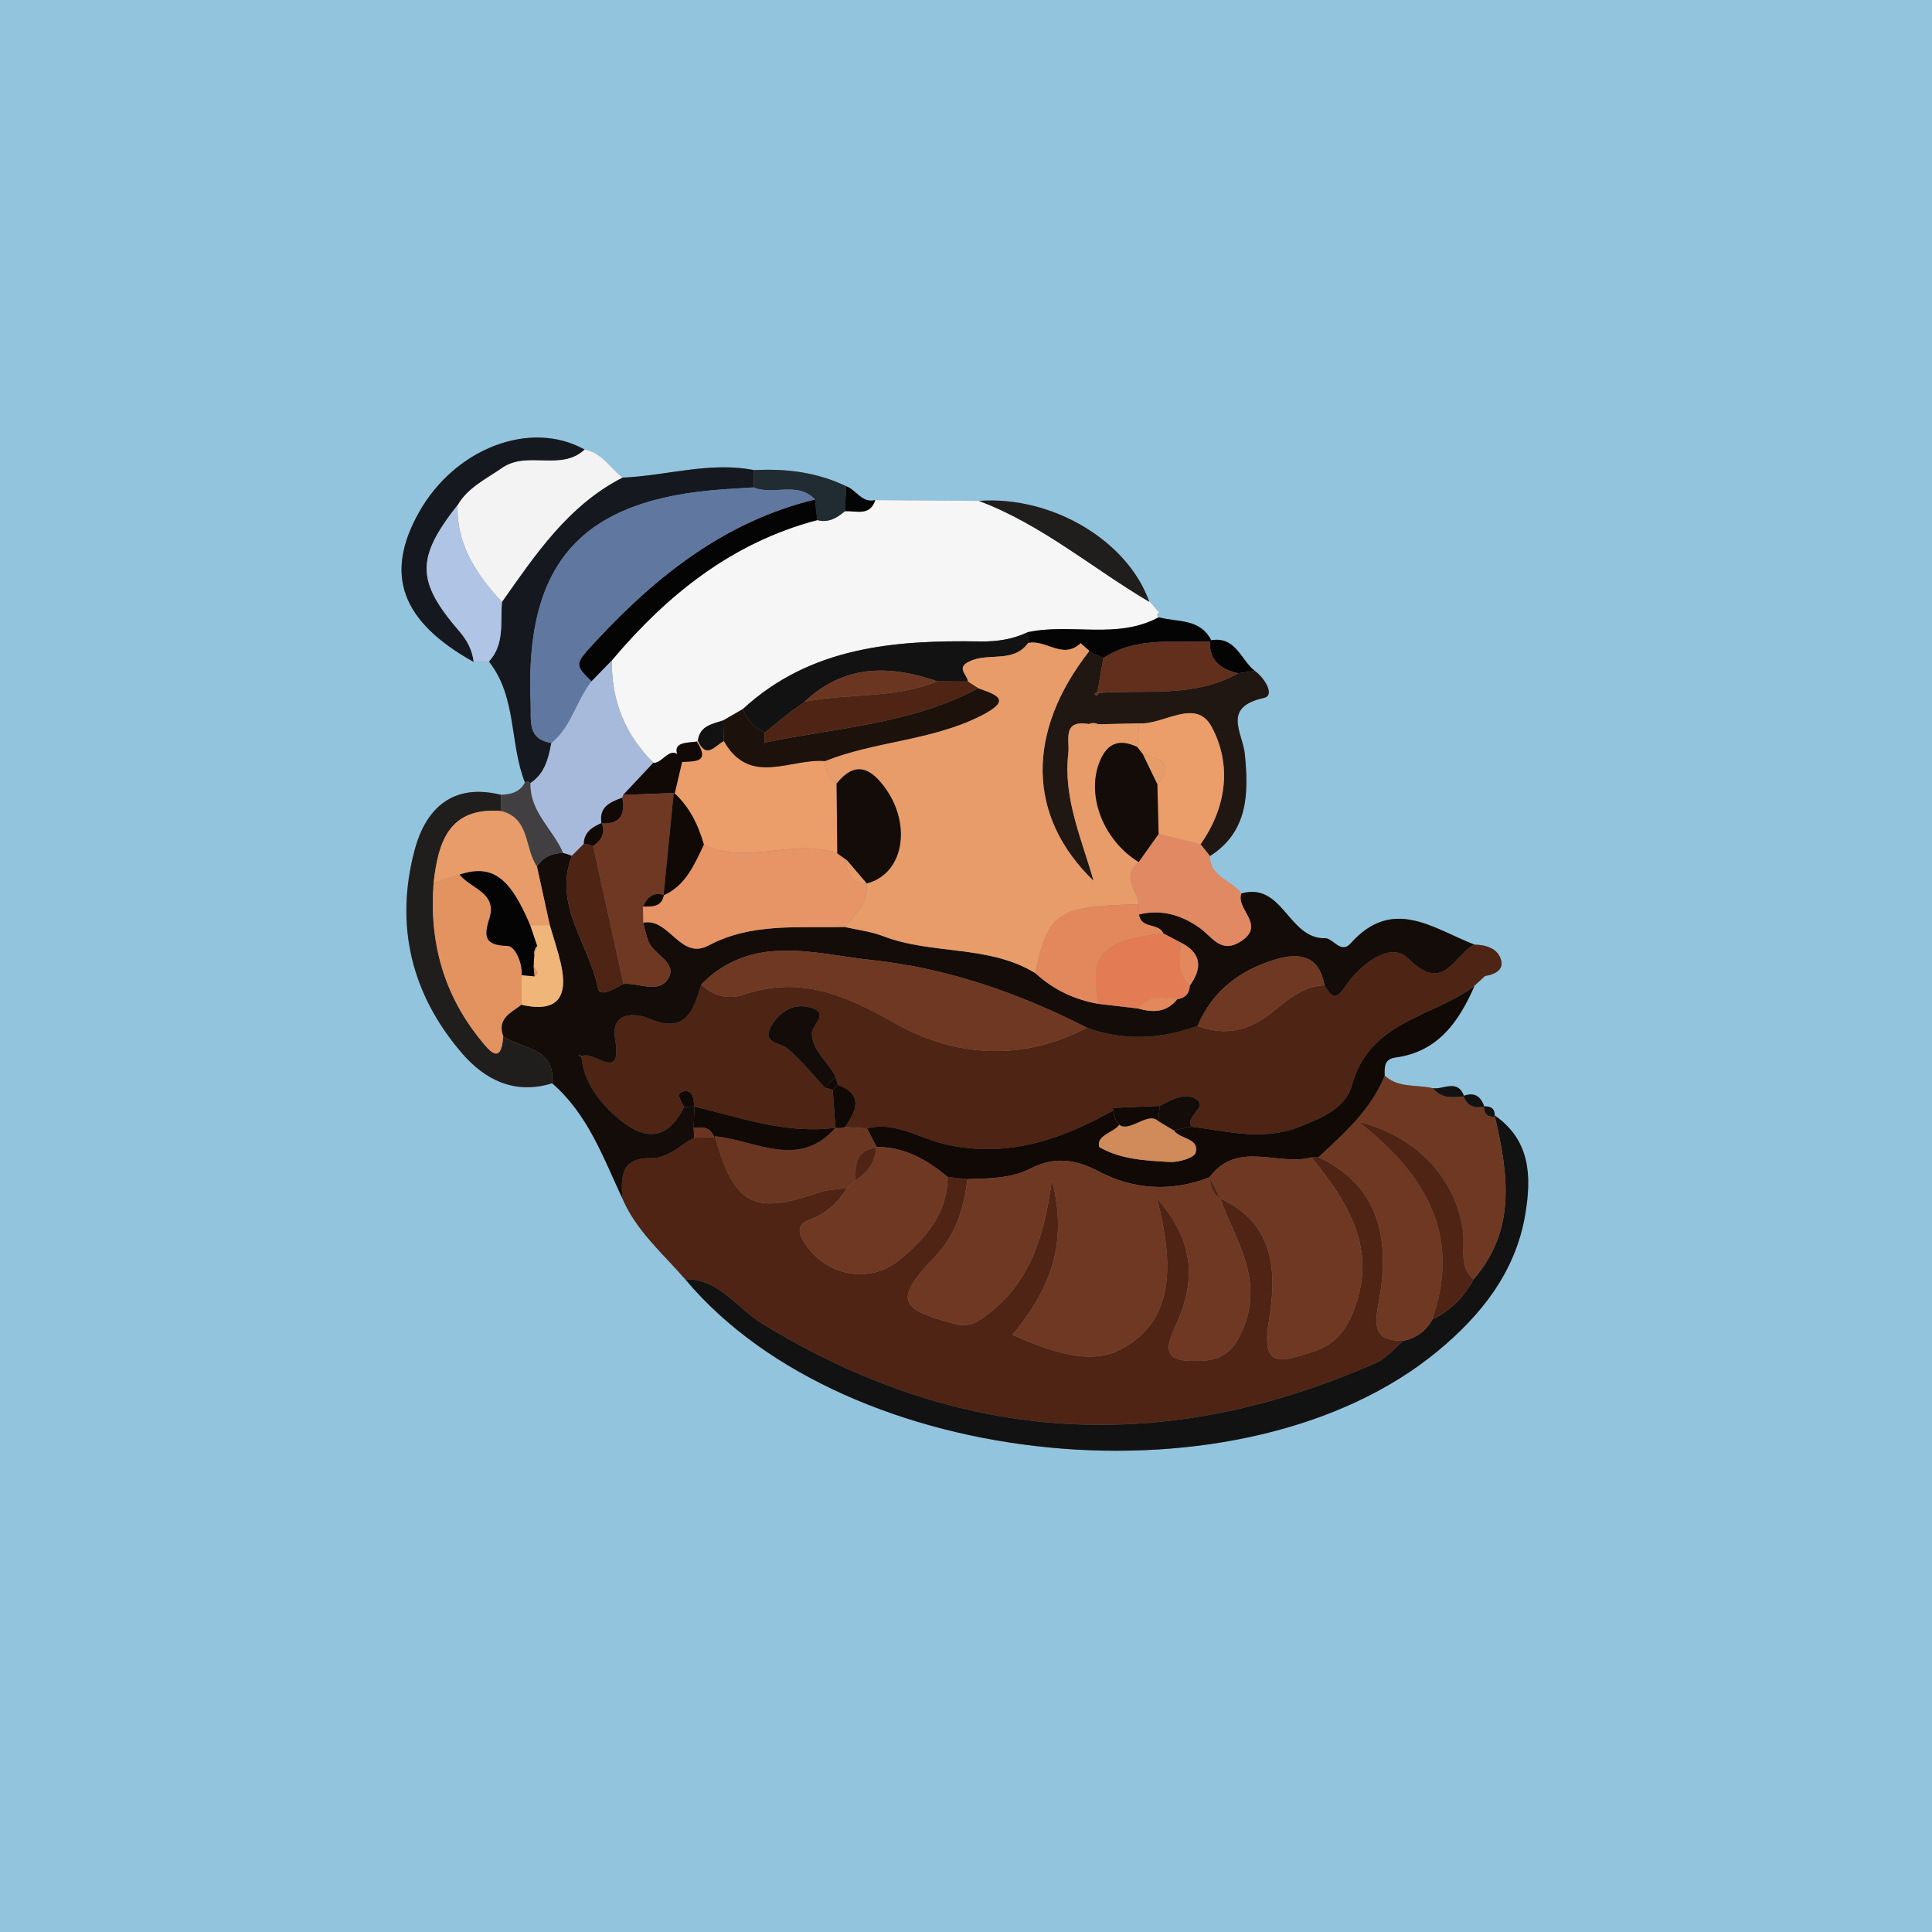 <?xml version="1.0" encoding="utf-8"?>
<!-- Generator: Adobe Illustrator 16.0.0, SVG Export Plug-In . SVG Version: 6.00 Build 0)  -->
<!DOCTYPE svg PUBLIC "-//W3C//DTD SVG 1.1 Tiny//EN" "http://www.w3.org/Graphics/SVG/1.1/DTD/svg11-tiny.dtd">
<svg version="1.1" baseProfile="tiny" id="Layer_1" xmlns="http://www.w3.org/2000/svg" xmlns:xlink="http://www.w3.org/1999/xlink"
	 x="0px" y="0px" width="600px" height="600px" viewBox="-2.864 248.378 600 600" overflow="scroll" xml:space="preserve">
<rect x="-2.864" y="248.378" width="600" height="600" fill="#808080" stroke="none"/>
<g>
	<path fill-rule="evenodd" fill="#92C4DE" d="M611.979,538.756c0,101.112-0.119,202.226,0.209,303.34
		c0.027,8.729-0.949,11.562-10.982,11.543c-202.746-0.418-405.497-0.394-608.247-0.049c-9.063,0.019-10.285-2.268-10.273-10.641
		c0.28-202.749,0.276-405.499,0.009-608.25c-0.011-8.235,0.986-10.736,10.195-10.717c203.273,0.353,406.548,0.335,609.821,0.043
		c8.26-0.012,9.457,2.356,9.439,9.82C611.895,335.483,611.979,437.118,611.979,538.756z M457.981,591.981l0.113,0.096
		c-1.047-3.234-3.059-4.62-6.447-3.363l0.199,0.135c-2.033-5.563-6.426-2.003-9.762-2.525c-5-1.197-10.648,0.068-14.924-3.91
		c-0.043-2.568-0.264-5.136,3.365-5.624c13.191-1.775,19.629-11.085,24.484-22.122l-0.27,0.113c1.201-1.105,2.404-2.211,3.605-3.316
		c2.795-0.357,5.662-1.785,5.047-4.577c-0.848-3.874-4.539-5.065-8.361-5.154c-12.762-4.933-25.381-15.085-38.469-0.338
		c-2.986,3.363-5.531-1.705-7.881-1.646c-11.52,0.286-13.074-17.53-26.039-13.896c-2.971-4.106-9.723-5.034-9.746-11.61
		c11.955-7.637,12.006-19.542,10.846-31.549c-0.666-6.899-7.277-14.646,5.959-17.589c3.438-0.762,0.236-6.152-2.912-8.403
		c-4.334-3.404-5.879-10.779-13.512-9.488c-3.463-6.869-10.515-5.542-16.287-7.13l-0.59-0.79l0.707-0.685
		c-1.1-1.29-2.199-2.577-3.299-3.867l0.252,0.547c-6.742-19.069-30.253-32.996-52.919-31.349
		c-10.726-0.086-21.455-0.172-32.182-0.261c-4.196,1.06-5.873-3.188-9.043-4.288c-9.052-4.371-18.666-5.529-28.575-5.007
		c-13.823-2.74-27.233,1.76-40.872,2.329c-3.858-3.004-6.432-7.75-11.795-8.721c-16.716-9.353-40.192-0.467-51.398,19.45
		c-10.889,19.357-5.564,33.948,16.98,46.523c1.573-0.05,3.145-0.095,4.718-0.145c8.727,11.042,6.368,25.384,11.196,37.588
		c-1.585,3.054-4.405,3.683-7.482,3.812c-14.996-3.723-23.357,4.264-26.797,17.205c-6.195,23.289-1.04,44.727,14.698,63.018
		c7.166,8.327,16.442,12.966,28.022,9.354c11.116,9.62,15.883,23.107,21.846,35.867c4.325,10.014,12.542,16.993,19.465,24.982
		c50.222,60.041,173.67,71.919,233.649,22.37c13.594-11.232,24.287-24.646,27.266-42.619c1.92-11.577,1.645-22.908-9.531-30.614
		l0.014,0.441C461.516,592.789,460.281,591.837,457.981,591.981z"/>
	<path fill-rule="evenodd" fill="#4E2414" d="M455.035,541.738c3.818,0.083,7.51,1.274,8.357,5.148
		c0.615,2.792-2.252,4.22-5.047,4.577c-1.201,1.105-2.404,2.211-3.605,3.316l0.27-0.113c-13.055,9.627-32.563,10.852-37.961,30.594
		c-2.004,7.326-9.402,10.299-16.396,13.07c-11.326,4.48-22.354,1.342-33.512-0.047c-2.028-3.406,5.424-6.066,1.395-8.619
		c-3.352-2.122-7.643,0.308-11.215,2.154c-4.872,0.215-9.74,0.43-14.612,0.645l0.814,0.396
		c-16.556,9.426-33.81,15.416-53.213,10.784c-7.916-1.89-15.174-7.04-23.919-4.838c-2.279-0.132-4.555-0.265-6.834-0.394
		c3.529-5.102,5.87-10.004-2.227-13.143c-0.243-0.82-0.479-1.65-0.719-2.477c-2.175-4.619-7.104-7.766-7.329-13.401
		c-0.111-2.808,6.079-6.549-0.949-8.229c-5.188-1.24-9.249,1.689-11.666,5.889c-3.1,5.391,2.611,4.915,5.043,6.97
		c4.251,3.594,7.777,8.048,11.608,12.14c0.811,0.245,1.625,0.491,2.436,0.736c0.289,3.917,0.574,7.836,0.863,11.756l0.015-0.037
		c-15.245,2.059-29.405-3.108-43.82-6.573l-0.102-0.08c-0.129-2.444-0.473-5.578-3.628-4.543c-2.328,0.765-0.027,3.173,0.464,4.823
		c-5.651,11.334-13.168,9.875-21.139,2.822c-5.526-4.884-9.845-10.665-10.689-18.369l0.332-0.328
		c3.186-2.002,12.486,8.536,10.118-5.225c-1.505-8.758,6.352-8.207,10.29-6.506c11.691,5.05,14.019-2.381,16.482-10.558
		c3.674,3.861,8.717,4.716,13.076,3.22c17.597-6.045,31.706,0.141,47.094,8.846c18.636,10.542,39.48,11.945,59.609,1.41
		c11.516,4.178,22.954,3.557,34.334-0.565c8.533,3.2,15.863,1.595,23.088-4.175c4.717-3.768,9.568-8.231,16.338-8.434
		c2.291,3.609,3.199,5.185,6.727-0.053c4.217-6.257,13.797-13.813,19.166-8.379C445.655,557.37,448.674,544.766,455.035,541.738z"/>
	<path fill-rule="evenodd" fill="#4F2414" d="M209.924,645.643c-6.923-7.989-15.14-14.969-19.465-24.982
		c-0.547-6.545-0.556-12.781,8.625-12.597c5.637,0.11,9.19-4.054,13.647-6.358c2.061-0.055,4.122-0.107,6.183-0.16l0.28-0.295
		c5.947,21.281,11.921,24.513,31.884,17.567c2.896-1.007,6.128-1.06,9.203-1.554c-2.832,4.496-6.454,7.974-11.599,9.838
		c-3.901,1.413-3.864,3.889-1.742,7.216c6.515,10.216,20.021,13.029,29.368,5.482c8.22-6.641,14.993-14.402,15.149-25.891
		c2.045,0.218,4.091,0.438,6.137,0.66c-1.14,8.954-3.505,17.177-10.1,24.079c-12.634,13.223-11.448,16.233,5.919,20.828
		c5.038,1.33,7.744-0.73,11.123-3.409c12.216-9.682,16.928-23.194,19.262-41.286c5.388,20.636-1.219,34.734-12.247,48.157
		c11.645,5.09,23.974,9.648,33.69,4.491c16.851-8.954,16.381-26.441,11.233-46.864c13.107,15.097,11.236,27.768,5.477,40.094
		c-4.423,9.471-0.457,10.509,7.646,10.37c7.43-0.126,10.877-3.431,13.68-10.226c6.322-15.306-2.463-27.285-7.217-40.251
		c17.26,7.806,17.582,23.372,15.139,38.104c-2.564,15.462,4.406,12.375,13.424,9.614c6.576-2.013,10.174-6.098,12.713-12.37
		c7.883-19.456-1.51-33.969-12.885-48.09l1.053-0.163l1.064,0.114c16.531,7.673,23.092,22.174,18.721,45.052
		c-1.498,7.83-1.232,11.992,7.666,11.971c-2.752,2.297-5.16,5.378-8.311,6.772c-65.724,29.089-129.391,25.554-190.934-12.191
		C225.921,654.588,220.524,645.553,209.924,645.643z"/>
	<path fill-rule="evenodd" fill="#F6F6F6" d="M268.961,403.679c10.727,0.086,21.456,0.172,32.173,0.255
		c19.496,7.308,35.266,20.927,52.928,31.353l-0.252-0.547c1.097,1.29,2.199,2.581,3.299,3.867l-0.707,0.685l0.59,0.79
		c-12.935,6.981-27.251,1.761-40.653,4.62c-4.672,2.211-9.522,2.964-14.744,2.878c-26.689-0.437-52.74,1.634-73.802,21.038
		c-2.019,1.16-4.036,2.324-6.058,3.488c-3.373,1.125-7.237,1.629-7.854,6.23l-0.363,0.35c-3.732,0.498-8.705,0.033-4.908,6.352
		c0,0,0.498-0.576,0.495-0.574c-3.551-5.771-5.978,1.177-9.049,0.799c-8.858-8.766-13.125-19.389-12.882-31.838
		c17.216-20.426,37.36-36.574,63.776-43.528c3.462,0.94,6.101-0.685,8.592-2.761C263.032,406.939,267.281,408.809,268.961,403.679z"
		/>
	<path fill-rule="evenodd" fill="#130C09" d="M212.734,601.706c-4.46,2.305-8.014,6.469-13.65,6.358
		c-9.181-0.185-9.172,6.052-8.625,12.597c-5.962-12.76-10.729-26.247-21.846-35.867c1.069-11.252-9.369-10.506-15.189-14.572
		c-2.042-5.522,2.396-7.326,5.634-9.82c11.549,2.676,14.618-2.682,12.188-13.012c-0.931-3.953-2.236-7.816-3.373-11.721
		c-1.33-6.07-2.66-12.143-3.987-18.212c1.938-2.909,4.752-4.122,8.149-4.199c0.931,0.225,1.834,0.52,2.715,0.885
		c-5.95,15.325,5.341,27.437,8.087,41.126c0.615,3.061,5.296-0.009,7.925-1.326c4.835-0.412,11.292,3.277,14.081-1.976
		c2.503-4.721-4.693-7.114-6.336-11.255c-0.74-1.857-1.094-3.863-1.622-5.805c8.183-1.57,11.463,11.785,20.294,7.092
		c13.479-7.16,27.952-5.338,42.223-5.753c3.993,0.922,8.164,1.382,11.949,2.841c15.296,5.895,32.802,2.608,47.331,11.516
		c5.584,5.133,12.148,8.245,19.6,9.529c4.107,0.482,8.213,0.961,12.317,1.443c4.599,1.33,8.864,1.281,12.151-2.894
		c2.454-0.329,3.763-1.714,3.878-4.198c3.941-5.486,3.711-10.098-2.812-13.387c-1.797-0.943-3.594-1.887-5.391-2.829
		c-1.42-3.376-7.065-1.339-7.557-5.903c6.96-1.689,13.217,0.188,18.832,4.177c3.938,2.796,6.639,8.272,12.93,4.098
		c7.678-5.093-1.811-9.882,0.014-14.79c12.963-3.631,14.518,14.186,26.037,13.899c2.35-0.059,4.895,5.01,7.881,1.646
		c13.088-14.747,25.707-4.595,38.469,0.341c-6.357,3.031-9.377,15.635-20.66,4.215c-5.369-5.435-14.949,2.122-19.166,8.379
		c-3.527,5.237-4.436,3.662-6.732,0.053c-1.662-9.15-7.523-10.334-15.225-8.033c-11.105,3.314-19.568,9.729-24.195,20.642
		c-11.38,4.122-22.818,4.743-34.331,0.563c-21.059-10.724-43.298-18.504-66.686-21.004c-17.936-1.917-37.364-8.429-53.097,7.531
		c-2.463,8.177-4.792,15.607-16.482,10.558c-3.938-1.701-11.795-2.252-10.29,6.506c2.368,13.761-6.933,3.223-10.121,5.228
		c-0.452-0.147-0.906-0.295-1.358-0.445c0.344,0.259,0.685,0.513,1.029,0.771c0.845,7.704,5.163,13.485,10.689,18.369
		c7.971,7.053,15.487,8.512,21.139-2.822c1.054-0.093,2.11-0.188,3.164-0.28c0,0,0.102,0.08,0.098,0.08
		c-0.083,2.214-0.166,4.427-0.249,6.638C212.639,599.688,212.698,600.696,212.734,601.706z"/>
	<path fill-rule="evenodd" fill="#121212" d="M209.924,645.643c10.601-0.09,15.997,8.944,23.787,13.724
		c61.543,37.745,125.21,41.28,190.934,12.191c3.15-1.395,5.559-4.476,8.309-6.772c4.014-0.849,7.037-3.032,8.996-6.653
		c5.643-2.709,9.814-6.93,12.773-12.4c13.541-15.519,10.725-33.146,6.584-50.95c11.176,7.704,11.451,19.035,9.531,30.612
		c-2.979,17.973-13.672,31.387-27.266,42.619C383.594,717.562,260.145,705.684,209.924,645.643z"/>
	<path fill-rule="evenodd" fill="#6F3822" d="M441.949,658.133c-1.959,3.621-4.982,5.805-8.996,6.653
		c-8.896,0.021-9.162-4.141-7.664-11.971c4.371-22.878-2.189-37.379-18.713-45.049c8.051-7.488,16.352-14.769,20.584-25.354
		c4.275,3.979,9.924,2.713,14.928,3.91c2.623,3.277,6.18,2.934,9.758,2.525l-0.199-0.135c1.039,3.249,3.447,3.876,6.447,3.363
		l-0.113-0.096c-0.002,2.23,1.104,3.317,3.34,3.24c0,0-0.014-0.441-0.014-0.439c4.141,17.804,6.957,35.432-6.584,50.95
		c-4.605-4.107-2.609-9.663-3.215-14.646c-1.885-15.516-13.281-29.52-32.447-34.301
		C442.287,614.776,450.295,634.103,441.949,658.133z"/>
	<path fill-rule="evenodd" fill="#100906" d="M427.16,582.413c-4.232,10.585-12.533,17.865-20.584,25.354
		c-0.008-0.003-1.072-0.117-1.072-0.117s-1.053,0.163-1.053,0.166c-10.428,2.83-23.037-5.51-31.727,6.205
		c-11.851,4.576-23.584,3.883-34.649-1.99c-7.055-3.748-13.782-4.408-20.743-0.832c-6.294,3.234-13.011,3.129-19.738,3.372
		c-2.046-0.222-4.092-0.442-6.137-0.66c-6.414-5.363-13.405-9.354-22.091-9.345c-0.992-1.92-1.984-3.839-2.977-5.759
		c8.745-2.202,16.003,2.948,23.919,4.838c19.404,4.632,36.657-1.358,53.201-10.775c5.959,7.252-6.257,6.22-5.032,11.7
		c6.595,3.897,14.323,4.217,21.858,4.675c2.764,0.166,7.675-1.257,8.105-2.884c1.229-4.633-4.896-4.096-6.791-6.951
		c1.83-0.375,3.661-0.753,5.492-1.128c11.156,1.392,22.184,4.53,33.51,0.05c6.994-2.771,14.393-5.744,16.396-13.07
		c5.398-19.742,24.906-20.967,37.961-30.594c-4.855,11.037-11.293,20.347-24.484,22.122
		C426.897,577.277,427.117,579.844,427.16,582.413z"/>
	<path fill-rule="evenodd" fill="#211712" d="M386.789,456.7c3.148,2.251,6.35,7.642,2.912,8.403
		c-13.236,2.942-6.625,10.689-5.959,17.589c1.16,12.007,1.109,23.912-10.846,31.549c-0.971-1.227-1.941-2.451-2.912-3.678
		c8.096-11.518,9.746-24.72,3.434-36.46c-4.918-9.147-14.845-0.568-22.502-1.075c-4.221,0.096-8.441,0.191-12.665,0.286
		c-0.983-0.461-1.978-0.485-2.982-0.071c-8.389-1.406-5.882,5.025-6.358,9.056c-1.64,13.881,4.137,26.601,7.857,39.637
		c-20.875-20.085-20.887-46.379-1.413-71.266c1.483,0.685,2.967,1.373,4.436,2.034c-0.596,3.43-1.18,6.886-1.76,10.348
		c-0.332,0.289-0.667,0.571-1.004,0.854c0.209,0.209,0.417,0.418,0.624,0.624c0.298-0.325,0.593-0.651,0.888-0.979
		c14.495-1.026,29.506,1.594,43.067-6.064C383.334,457.225,385.063,456.964,386.789,456.7z"/>
	<path fill-rule="evenodd" fill="#F3F3F3" d="M178.676,387.99c5.363,0.971,7.938,5.716,11.795,8.724
		c-16.87,8.634-26.975,23.818-37.447,38.654c-7.891-8.54-14.191-17.807-13.779-30.139c3.222-5.501,8.8-8.069,13.779-11.534
		C160.934,388.196,171.267,394.83,178.676,387.99z"/>
	<path fill-rule="evenodd" fill="#15191F" d="M153.028,435.364c10.468-14.833,20.574-30.017,37.443-38.651
		c13.638-0.571,27.049-5.071,40.872-2.332c-0.056,1.788-0.111,3.579-0.169,5.363c-3.124,0.196-6.251,0.378-9.378,0.593
		c-44.13,3.063-61.802,22.725-59.86,66.646c0.221,5.022-1.186,10.987,6.432,12.115c-0.875,4.816-2.018,9.494-6.463,12.461
		c-0.538-0.51-1.115-0.559-1.732-0.153c-4.829-12.204-2.47-26.546-11.196-37.588C153.912,448.456,152.484,441.694,153.028,435.364z"
		/>
	<path fill-rule="evenodd" fill="#201E1D" d="M153.424,570.221c5.821,4.066,16.258,3.32,15.189,14.572
		c-11.58,3.612-20.856-1.026-28.022-9.354c-15.738-18.291-20.894-39.729-14.698-63.018c3.44-12.941,11.801-20.928,26.797-17.205
		c0.043,1.681,0.089,3.363,0.132,5.044c-16.278-1.327-19.588,9.587-21.022,22.27c-1.433,18.218,3.066,34.713,14.695,48.95
		C148.878,574.399,152.773,579.581,153.424,570.221z"/>
	<path fill-rule="evenodd" fill="#15191F" d="M178.676,387.99c-7.409,6.841-17.742,0.206-25.651,5.704
		c-4.979,3.465-10.557,6.033-13.782,11.534c-12.872,16.377-12.921,23.603,0.519,39.173c2.546,2.948,4.033,5.885,4.497,9.562
		c-22.544-12.575-27.869-27.166-16.98-46.523C138.483,387.523,161.96,378.636,178.676,387.99z"/>
	<path fill-rule="evenodd" fill="#E18963" d="M369.985,510.563c0.971,1.227,1.941,2.451,2.912,3.678
		c0.023,6.576,6.775,7.504,9.746,11.607c-1.822,4.908,7.666,9.697-0.012,14.79c-6.291,4.175-8.992-1.302-12.93-4.098
		c-5.615-3.989-11.872-5.866-18.832-4.177c0.012-1.048-0.01-2.096-0.059-3.14c-0.639-4.374-5.547-8.727-0.064-13.128
		c2.067-2.909,4.135-5.818,6.205-8.727C361.295,508.432,365.637,509.499,369.985,510.563z"/>
	<path fill-rule="evenodd" fill="#B0C4E5" d="M144.258,453.963c-0.464-3.677-1.951-6.613-4.497-9.562
		c-13.44-15.57-13.391-22.796-0.519-39.173c-0.409,12.333,5.892,21.599,13.782,30.139c-0.541,6.327,0.888,13.089-4.048,18.451
		C147.403,453.868,145.831,453.913,144.258,453.963z"/>
	<path fill-rule="evenodd" fill="#201E1D" d="M354.061,435.287c-17.662-10.426-33.432-24.045-52.928-31.353
		C323.808,402.291,347.319,416.218,354.061,435.287z"/>
	<path fill-rule="evenodd" fill="#040405" d="M339.805,452.727c-1.483-0.685-2.967-1.373-4.451-2.058l-0.031-0.236
		c-0.866-0.769-1.732-1.536-2.599-2.304c-5.452,5.271-10.868-1.293-16.308-0.047c-0.027-1.127-0.055-2.254-0.08-3.381
		c13.401-2.859,27.718,2.361,40.653-4.62c5.771,1.588,12.824,0.261,16.287,7.13l-0.396,0.417
		C361.648,447.988,350.065,446.062,339.805,452.727z"/>
	<path fill-rule="evenodd" fill="#202B32" d="M231.174,399.748c0.058-1.788,0.113-3.578,0.169-5.366
		c9.909-0.522,19.523,0.636,28.575,5.007c-0.126,2.583-0.251,5.167-0.377,7.747c-2.491,2.076-5.13,3.701-8.595,2.761
		c-0.23-2.138-0.464-4.276-0.697-6.411C244.778,397.715,237.271,402.337,231.174,399.748z"/>
	<path fill-rule="evenodd" fill="#413F41" d="M152.825,500.261c-0.046-1.681-0.092-3.363-0.135-5.044
		c3.078-0.129,5.897-0.758,7.482-3.812c0.618-0.405,1.195-0.356,1.732,0.153c-0.28,8.941,7.019,14.342,10.13,21.698
		c-3.397,0.077-6.211,1.29-8.149,4.205C159.951,511.893,161.815,502.587,152.825,500.261z"/>
	<path fill-rule="evenodd" fill="#040405" d="M386.789,456.7c-1.727,0.264-3.455,0.525-5.18,0.783
		c-5.221-1.232-8.932-3.813-8.729-9.854l0.396-0.417C380.91,445.921,382.455,453.296,386.789,456.7z"/>
	<path fill-rule="evenodd" fill="#040405" d="M259.54,407.135c0.126-2.581,0.251-5.164,0.377-7.747
		c3.17,1.1,4.847,5.348,9.043,4.291C267.281,408.809,263.032,406.939,259.54,407.135z"/>
	<path fill-rule="evenodd" fill="#121212" d="M451.846,588.848c-3.578,0.408-7.135,0.752-9.758-2.525
		C445.42,586.845,449.813,583.286,451.846,588.848z"/>
	<path fill-rule="evenodd" fill="#121212" d="M458.094,592.077c-3,0.513-5.408-0.114-6.447-3.363
		C455.035,587.457,457.047,588.843,458.094,592.077z"/>
	<path fill-rule="evenodd" fill="#100906" d="M454.74,554.78c1.201-1.105,2.404-2.211,3.605-3.316
		C457.145,552.569,455.942,553.675,454.74,554.78z"/>
	<path fill-rule="evenodd" fill="#201E1D" d="M357.108,438.607c-1.1-1.286-2.202-2.577-3.299-3.867
		C354.909,436.03,356.009,437.317,357.108,438.607z"/>
	<path fill-rule="evenodd" fill="#121212" d="M461.321,595.221c-2.236,0.077-3.342-1.01-3.34-3.24
		C460.281,591.837,461.516,592.789,461.321,595.221z"/>
	<path fill-rule="evenodd" fill="#6F3822" d="M214.94,554.08c15.733-15.96,35.161-9.448,53.097-7.531
		c23.388,2.5,45.626,10.28,66.686,21.004c-20.132,10.538-40.976,9.135-59.612-1.407c-15.389-8.705-29.497-14.891-47.094-8.846
		C223.657,558.796,218.614,557.941,214.94,554.08z"/>
	<path fill-rule="evenodd" fill="#6B3621" d="M266.39,598.806c0.992,1.92,1.984,3.839,2.973,5.766
		c-0.003,0.003-0.187,0.249-0.187,0.249c-6.202,0.789-6.534,5.262-6.322,10.078c-0.857,0.786-1.717,1.575-2.574,2.365
		c-3.075,0.494-6.306,0.547-9.203,1.554c-19.963,6.945-25.937,3.714-31.884-17.563c12.625,1.17,25.82,10.453,37.437-2.639
		l-0.015,0.037l1.483,0.061l1.456-0.301C261.835,598.542,264.111,598.675,266.39,598.806z"/>
	<path fill-rule="evenodd" fill="#6F3822" d="M369.053,566.99c4.627-10.913,13.09-17.327,24.195-20.642
		c7.701-2.301,13.563-1.117,15.225,8.033c-6.764,0.202-11.615,4.666-16.332,8.434C384.916,568.585,377.586,570.19,369.053,566.99z"
		/>
	<path fill-rule="evenodd" fill="#D18A59" d="M361.651,599.409c1.895,2.855,8.019,2.318,6.791,6.951
		c-0.43,1.627-5.341,3.05-8.105,2.884c-7.535-0.458-15.263-0.777-21.858-4.675c-1.226-5.48,10.991-4.448,5.032-11.7
		c0.012-0.009-0.802-0.405-0.795-0.409c1.471,12.601,10.161,0.031,14.093,4.043C358.423,597.47,360.036,598.44,361.651,599.409z"/>
	<path fill-rule="evenodd" fill="#130C09" d="M253.317,586.161c-3.831-4.092-7.357-8.546-11.608-12.14
		c-2.433-2.055-8.143-1.579-5.043-6.97c2.417-4.199,6.478-7.129,11.666-5.889c7.028,1.681,0.838,5.422,0.949,8.229
		c0.224,5.636,5.154,8.782,7.329,13.401C255.513,583.919,254.413,585.04,253.317,586.161z"/>
	<path fill-rule="evenodd" fill="#100906" d="M256.631,598.616c-11.617,13.092-24.813,3.809-37.437,2.639
		c0-0.004-0.28,0.291-0.28,0.291c-1.13-3.145-3.618-3.279-6.355-2.865c0.083-2.211,0.166-4.424,0.249-6.638
		C227.226,595.508,241.386,600.675,256.631,598.616z"/>
	<path fill-rule="evenodd" fill="#130C09" d="M361.651,599.409c-1.615-0.969-3.229-1.938-4.844-2.906
		c0.172-1.563,0.341-3.124,0.513-4.684c3.572-1.847,7.863-4.276,11.215-2.154c4.029,2.553-3.422,5.213-1.395,8.619
		C365.312,598.656,363.481,599.034,361.651,599.409z"/>
	<path fill-rule="evenodd" fill="#100906" d="M259.555,598.413l-1.456,0.301l-1.483-0.061c-0.289-3.92-0.574-7.839-0.857-11.765
		c0.5-0.577,1.023-1.115,1.579-1.625C265.426,588.409,263.085,593.311,259.555,598.413z"/>
	<path fill-rule="evenodd" fill="#100906" d="M357.32,591.819c-0.172,1.56-0.341,3.12-0.513,4.684
		c-3.932-4.012-12.622,8.558-14.093-4.043C347.58,592.249,352.448,592.034,357.32,591.819z"/>
	<path fill-rule="evenodd" fill="#100906" d="M212.71,591.963c-1.054,0.093-2.11,0.188-3.164,0.28
		c-0.491-1.65-2.792-4.059-0.464-4.823C212.237,586.385,212.581,589.518,212.71,591.963z"/>
	<path fill-rule="evenodd" fill="#100906" d="M253.317,586.161c1.096-1.121,2.196-2.242,3.292-3.367
		c0.24,0.826,0.476,1.656,0.719,2.477c-0.546,0.503-1.069,1.041-1.569,1.618C254.942,586.652,254.128,586.406,253.317,586.161z"/>
	<path fill-rule="evenodd" fill="#6F3822" d="M297.595,614.57c6.727-0.243,13.444-0.138,19.738-3.372
		c6.96-3.576,13.688-2.916,20.743,0.832c11.064,5.873,22.798,6.566,34.649,1.99l0.172,0.203c0.137,2.589,0.816,4.905,3.193,6.367
		l-0.029-0.037c4.754,12.966,13.539,24.945,7.217,40.251c-2.803,6.795-6.25,10.1-13.68,10.226
		c-8.103,0.139-12.069-0.899-7.646-10.37c5.759-12.326,7.63-24.997-5.477-40.094c5.148,20.423,5.618,37.91-11.233,46.864
		c-9.716,5.157-22.045,0.599-33.69-4.491c11.027-13.423,17.634-27.521,12.247-48.157c-2.334,18.092-7.046,31.604-19.262,41.286
		c-3.379,2.679-6.085,4.739-11.123,3.409c-17.367-4.595-18.553-7.605-5.919-20.828C294.09,631.747,296.455,623.524,297.595,614.57z"
		/>
	<path fill-rule="evenodd" fill="#6F3822" d="M372.725,614.02c8.689-11.715,21.299-3.375,31.727-6.205
		c11.375,14.118,20.768,28.631,12.885,48.087c-2.539,6.272-6.137,10.357-12.713,12.37c-9.018,2.761-15.988,5.848-13.424-9.614
		c2.443-14.732,2.121-30.299-15.139-38.104l0.029,0.037c-1.064-2.123-2.129-4.245-3.193-6.367L372.725,614.02z"/>
	<path fill-rule="evenodd" fill="#6F3822" d="M260.281,617.264c0.857-0.79,1.717-1.579,2.574-2.375
		c3.665-2.383,6.171-5.486,6.322-10.068c0,0,0.184-0.246,0.187-0.249c8.69-0.016,15.681,3.975,22.095,9.338
		c-0.157,11.488-6.93,19.25-15.149,25.891c-9.347,7.547-22.853,4.733-29.368-5.482c-2.123-3.327-2.159-5.803,1.742-7.216
		C253.827,625.238,257.448,621.76,260.281,617.264z"/>
	<path fill-rule="evenodd" fill="#6B3621" d="M212.559,598.68c2.737-0.414,5.225-0.279,6.355,2.865
		c-2.061,0.053-4.122,0.105-6.183,0.16C212.698,600.696,212.639,599.688,212.559,598.68z"/>
	<path fill-rule="evenodd" fill="#EB9D6A" d="M213.517,478.686c0,0,0.363-0.35,0.359-0.35c2.568,5.995,5.345,1.561,8.063,0.162
		c8.057,14.314,20.758,5.259,31.463,6.254c0.19,2.829,0.974,5.354,3.544,6.973c0.074,7.23,0.151,14.461,0.224,21.692
		c-13.546-4.924-27.998,3.817-41.437-2.737c-1.775-6.164-4.494-11.779-9.356-16.154l0.322,0.127
		c0.802-3.397,1.604-6.795,2.405-10.191c0,0-0.498,0.576-0.498,0.574C212.572,484.714,217.934,485.481,213.517,478.686z"/>
	<path fill-rule="evenodd" fill="#A8BADC" d="M172.035,513.258c-3.112-7.356-10.41-12.757-10.13-21.698
		c4.445-2.967,5.587-7.645,6.463-12.461c6.217-5.031,7.682-13.156,12.44-19.143c2.12-2.176,4.242-4.354,6.365-6.531
		c-0.243,12.449,4.024,23.072,12.882,31.838c-3.127,3.324-6.248,6.647-9.369,9.968c0.006-0.007-0.301,0.885-0.301,0.885
		c-3.726,1.364-7.301,2.847-6.451,7.931l0.077-0.092c-2.891,1.269-5.474,2.805-5.566,6.479c-1.232,1.237-2.463,2.473-3.692,3.71
		C173.869,513.777,172.966,513.482,172.035,513.258z"/>
	<path fill-rule="evenodd" fill="#1C110B" d="M253.403,484.753c-10.705-0.995-23.406,8.061-31.463-6.254
		c-0.068-2.131-0.135-4.26-0.206-6.393c2.021-1.164,4.039-2.328,6.058-3.492c1.345,3.318,3.563,5.809,6.855,7.286
		c-0.03,1.051-0.058,2.099-0.089,3.146c-0.184,0.322-0.366,0.648-0.547,0.974c0.166-0.341,0.335-0.679,0.501-1.02
		c22.389-4.629,45.669-5.751,66.4-16.894c6.25,2.174,10.379,3.734,0.943,8.535C286.497,478.46,269.084,478.505,253.403,484.753z"/>
	<path fill-rule="evenodd" fill="#121212" d="M234.651,475.9c-3.296-1.478-5.514-3.968-6.859-7.286
		c21.062-19.4,47.113-21.471,73.802-21.034c5.222,0.086,10.072-0.667,14.744-2.878c0.024,1.127,0.052,2.254,0.08,3.381
		c-4.337,6-11.521,3.198-17.204,5.283c-5.842,2.145-1.604,4.384-1.478,6.66c-3.176-0.019-6.355-0.04-9.531-0.059
		c-14.861-5.182-28.926-5.225-41.206,6.346l0.064,0.013c-1.49,1.06-2.979,2.116-4.469,3.173
		C239.946,471.634,237.298,473.768,234.651,475.9z"/>
	<path fill-rule="evenodd" fill="#040405" d="M187.172,453.425c-2.123,2.178-4.245,4.355-6.365,6.531
		c-5.329-5.195-5.243-5.324,1.407-12.483c18.964-20.424,40.248-37.226,68.034-43.986c0.233,2.135,0.467,4.272,0.697,6.411
		C224.532,416.851,204.388,432.999,187.172,453.425z"/>
	<path fill-rule="evenodd" fill="#100906" d="M190.683,495.233c3.124-3.323,6.245-6.646,9.372-9.971
		c3.072,0.378,5.498-6.57,9.049-0.799c-0.799,3.395-1.601,6.792-2.405,10.189C201.36,494.846,196.021,495.04,190.683,495.233z"/>
	<path fill-rule="evenodd" fill="#121212" d="M221.734,472.106c0.071,2.133,0.138,4.262,0.206,6.393
		c-2.719,1.398-5.495,5.833-8.063-0.162C214.497,473.735,218.362,473.231,221.734,472.106z"/>
	<path fill-rule="evenodd" fill="#100906" d="M213.517,478.686c4.417,6.795-0.946,6.027-4.908,6.35
		C204.812,478.719,209.785,479.184,213.517,478.686z"/>
	<path fill-rule="evenodd" fill="#E89C69" d="M297.736,460.026c-0.126-2.276-4.365-4.516,1.478-6.66
		c5.683-2.085,12.867,0.717,17.204-5.283c5.44-1.246,10.855,5.318,16.308,0.047c0.866,0.768,1.732,1.535,2.599,2.304l0.031,0.236
		c-19.474,24.887-19.462,51.181,1.413,71.266c-3.72-13.036-9.498-25.756-7.857-39.637c0.476-4.03-2.03-10.462,6.358-9.056
		c0.995,0.025,1.99,0.05,2.982,0.071c4.224-0.095,8.444-0.19,12.665-0.286c-0.19,2.448-0.384,4.896-0.577,7.348
		c-5.087-2.39-8.936-1.668-11.436,3.938c-4.675,10.465,0.556,24.764,11.844,31.783c-5.483,4.401-0.574,8.754,0.064,13.128
		c-25.258,0.479-28.278,2.487-32.129,21.378c-14.529-8.907-32.035-5.621-47.331-11.516c-3.785-1.459-7.956-1.919-11.949-2.841
		c3.378-3.95,7.449-7.547,6.89-13.506c12.056-3.099,14.28-19.612,4.46-31.297c-4.979-5.925-9.316-5.256-13.804,0.282
		c-2.571-1.619-3.354-4.144-3.544-6.973c15.681-6.248,33.094-6.293,48.452-14.111c9.436-4.801,5.308-6.361-0.943-8.535
		C299.852,461.411,298.796,460.718,297.736,460.026z"/>
	<path fill-rule="evenodd" fill="#E79467" d="M266.292,522.74c0.559,5.959-3.511,9.556-6.89,13.506
		c-14.271,0.415-28.745-1.407-42.223,5.753c-8.831,4.693-12.112-8.662-20.294-7.092c-0.028-1.662-0.055-3.324-0.083-4.988
		c2.798-0.047,5.775,0.23,6.5-3.578l-0.092,0.086c6.914-3.069,9.531-9.56,12.526-15.746c13.438,6.555,27.891-2.187,41.437,2.737
		c0.971,0.685,1.941,1.366,2.915,2.052c-0.16,4.38,1.628,7.099,6.285,7.369L266.292,522.74z"/>
	<path fill-rule="evenodd" fill="#6F3822" d="M196.802,529.919c0.028,1.664,0.055,3.326,0.083,4.988
		c0.528,1.941,0.882,3.947,1.622,5.805c1.643,4.141,8.84,6.534,6.336,11.255c-2.789,5.253-9.246,1.563-14.081,1.979
		c-3.148-14.274-6.293-28.554-9.439-42.837c2.559-1.761,3.855-3.994,2.688-7.154l-0.077,0.092c5.867,0.378,7.372-2.789,6.451-7.931
		c0,0,0.307-0.892,0.301-0.885c5.335-0.19,10.674-0.384,16.013-0.577c0.003,0-0.319-0.127-0.319-0.127
		c-1.057,10.635-2.113,21.27-3.17,31.9l0.092-0.086C199.898,525.286,198.107,527.163,196.802,529.919z"/>
	<path fill-rule="evenodd" fill="#E29360" d="M153.424,570.221c-0.651,9.359-4.546,4.178-6.93,1.26
		c-11.629-14.237-16.127-30.732-14.695-48.95c2.692-0.854,5.385-1.708,8.076-2.562c3.357,4.387,11.807,5.538,9.252,13.639
		c-1.782,5.636-1.515,8.336,5.643,8.535c2.331,0.064,4.623,5.139,4.398,9.09c-0.037,3.056-0.074,6.112-0.11,9.168
		C155.82,562.895,151.381,564.699,153.424,570.221z"/>
	<path fill-rule="evenodd" fill="#E89C69" d="M139.875,519.969c-2.691,0.854-5.383,1.707-8.076,2.562
		c1.435-12.683,4.745-23.597,21.022-22.27c8.994,2.325,7.129,11.632,11.064,17.201c1.327,6.063,2.657,12.136,3.987,18.206
		c-2.027,0.021-4.058,0.04-6.088,0.062C155.429,520.67,149.99,516.76,139.875,519.969z"/>
	<path fill-rule="evenodd" fill="#E3885C" d="M318.682,550.602c3.852-18.891,6.871-20.898,32.129-21.378
		c0.049,1.044,0.07,2.092,0.059,3.14c0.491,4.564,6.137,2.527,7.557,5.903c-19.149,2.199-22.986,6.361-20.145,21.864
		C330.83,558.847,324.266,555.735,318.682,550.602z"/>
	<path fill-rule="evenodd" fill="#E37C54" d="M338.282,560.132c-2.841-15.503,0.995-19.665,20.145-21.864
		c1.797,0.942,3.594,1.886,5.391,2.829c-0.114,4.682-1.358,9.602,2.812,13.387c-0.115,2.484-1.424,3.869-3.888,4.189
		c-4.527-1.023-8.873-1.306-12.142,2.902C346.495,561.093,342.389,560.614,338.282,560.132z"/>
	<path fill-rule="evenodd" fill="#4E2414" d="M181.323,511.108c3.146,14.283,6.291,28.563,9.439,42.837
		c-2.629,1.314-7.31,4.384-7.925,1.323c-2.746-13.689-14.037-25.801-8.087-41.126c1.232-1.237,2.463-2.473,3.695-3.71
		C179.441,510.509,180.399,510.733,181.323,511.108z"/>
	<path fill-rule="evenodd" fill="#F0B578" d="M161.785,535.73c2.03-0.021,4.061-0.04,6.088-0.062
		c1.137,3.904,2.442,7.768,3.373,11.721c2.43,10.33-0.639,15.688-12.188,13.012c0.037-3.056,0.073-6.112,0.107-9.172
		c1.333,0.117,2.663,0.236,3.996,0.356c0.316-0.347,0.964-0.805,0.891-1.02c-0.27-0.802-0.777-1.526-1.198-2.282
		c0.071-1.094,0.141-2.188,0.209-3.281c0.298-0.951,0.599-1.906,0.897-2.862C163.235,540.006,162.51,537.868,161.785,535.73z"/>
	<path fill-rule="evenodd" fill="#E3885C" d="M366.629,554.483c-4.17-3.785-2.926-8.705-2.812-13.387
		C370.34,544.385,370.571,548.997,366.629,554.483z"/>
	<path fill-rule="evenodd" fill="#E3885C" d="M350.599,561.575c3.269-4.208,7.614-3.926,12.142-2.902
		C359.464,562.856,355.198,562.905,350.599,561.575z"/>
	<path fill-rule="evenodd" fill="#4E2414" d="M177.718,576.696c-0.344-0.258-0.685-0.512-1.029-0.771
		c0.452,0.15,0.906,0.298,1.358,0.445C178.049,576.368,177.718,576.696,177.718,576.696z"/>
	<path fill-rule="evenodd" fill="#4F2414" d="M441.949,658.133c8.346-24.029,0.338-43.356-22.889-61.347
		c19.166,4.781,30.563,18.785,32.447,34.301c0.605,4.982-1.391,10.538,3.215,14.646
		C451.764,651.203,447.592,655.424,441.949,658.133z"/>
	<path fill-rule="evenodd" fill="#EB9D6A" d="M350.339,480.376c0.193-2.451,0.387-4.899,0.577-7.348
		c7.657,0.507,17.584-8.072,22.502,1.075c6.313,11.74,4.662,24.942-3.434,36.46c-4.348-1.064-8.69-2.131-13.033-3.193
		c-0.133-5.174-0.262-10.343-0.394-15.512c5.664-6.497,0.55-7.784-4.42-9.139C351.54,481.936,350.94,481.156,350.339,480.376z"/>
	<path fill-rule="evenodd" fill="#612F1C" d="M372.881,447.629c-0.203,6.042,3.508,8.622,8.729,9.854
		c-13.566,7.66-28.578,5.04-43.073,6.066l-0.51-0.501c0.583-3.459,1.167-6.915,1.763-10.345
		C350.065,446.062,361.648,447.988,372.881,447.629z"/>
	<path fill-rule="evenodd" fill="#612F1C" d="M338.537,463.55c-0.295,0.328-0.59,0.654-0.888,0.979
		c-0.206-0.206-0.415-0.415-0.624-0.624c0.338-0.282,0.673-0.564,1.004-0.854C338.027,463.049,338.537,463.55,338.537,463.55z"/>
	<path fill-rule="evenodd" fill="#EB9D6A" d="M338.251,473.314c-0.992-0.021-1.987-0.046-2.982-0.071
		C336.273,472.829,337.268,472.853,338.251,473.314z"/>
	<path fill-rule="evenodd" fill="#6078A0" d="M250.248,403.486c-27.786,6.761-49.07,23.563-68.034,43.986
		c-6.65,7.159-6.736,7.288-1.407,12.483c-4.758,5.986-6.223,14.111-12.44,19.143c-7.618-1.128-6.211-7.093-6.432-12.115
		c-1.941-43.921,15.73-63.583,59.86-66.646c3.127-0.215,6.254-0.396,9.378-0.593C237.271,402.337,244.778,397.715,250.248,403.486z"
		/>
	<path fill-rule="evenodd" fill="#130C09" d="M350.339,480.376c0.602,0.78,1.201,1.561,1.8,2.344
		c1.474,3.047,2.945,6.091,4.42,9.139c0.132,5.169,0.261,10.338,0.394,15.512c-2.07,2.908-4.138,5.817-6.205,8.727
		c-11.289-7.02-16.52-21.318-11.844-31.783C341.403,478.708,345.252,477.986,350.339,480.376z"/>
	<path fill-rule="evenodd" fill="#211712" d="M335.324,450.433c-0.866-0.769-1.732-1.536-2.599-2.304
		C333.592,448.897,334.458,449.665,335.324,450.433z"/>
	<path fill-rule="evenodd" fill="#4F2414" d="M269.176,604.821c-0.151,4.582-2.657,7.686-6.322,10.068
		C262.642,610.083,262.974,605.61,269.176,604.821z"/>
	<path fill-rule="evenodd" fill="#4F2414" d="M372.897,614.223c1.064,2.122,2.129,4.244,3.193,6.367
		C373.713,619.129,373.033,616.812,372.897,614.223z"/>
	<path fill-rule="evenodd" fill="#130C09" d="M260.087,515.469c-0.974-0.686-1.944-1.367-2.915-2.052
		c-0.073-7.231-0.15-14.462-0.224-21.692c4.488-5.538,8.825-6.207,13.804-0.282c9.82,11.685,7.596,28.198-4.46,31.297
		c0,0,0.08,0.099,0.077,0.099C264.274,520.382,262.182,517.927,260.087,515.469z"/>
	<path fill-rule="evenodd" fill="#100906" d="M203.209,526.427c1.057-10.631,2.113-21.266,3.17-31.9
		c4.862,4.375,7.581,9.99,9.356,16.154C212.74,516.867,210.123,523.357,203.209,526.427z"/>
	<path fill-rule="evenodd" fill="#100906" d="M190.385,496.115c0.921,5.142-0.583,8.309-6.451,7.931
		C183.084,498.962,186.659,497.479,190.385,496.115z"/>
	<path fill-rule="evenodd" fill="#100906" d="M181.323,511.108c-0.924-0.375-1.883-0.6-2.878-0.676
		c0.092-3.674,2.675-5.21,5.566-6.479C185.178,507.114,183.882,509.347,181.323,511.108z"/>
	<path fill-rule="evenodd" fill="#4F2414" d="M297.736,460.026c1.06,0.691,2.116,1.385,3.176,2.08
		c-20.731,11.143-44.011,12.265-66.4,16.894l0.046,0.046c0.031-1.047,0.059-2.095,0.089-3.146c2.651-2.132,5.299-4.267,7.956-6.401
		c1.493-1.06,2.976-2.116,4.46-3.173l-0.064-0.013c13.635-2.758,27.989-0.872,41.206-6.346
		C291.381,459.986,294.56,460.008,297.736,460.026z"/>
	<path fill-rule="evenodd" fill="#4F2414" d="M234.512,479c-0.166,0.341-0.335,0.679-0.501,1.02
		c0.181-0.325,0.363-0.651,0.547-0.974L234.512,479z"/>
	<path fill-rule="evenodd" fill="#6B3621" d="M288.205,459.968c-13.217,5.474-27.571,3.588-41.206,6.346
		C259.279,454.743,273.344,454.786,288.205,459.968z"/>
	<path fill-rule="evenodd" fill="#6B3621" d="M247.063,466.326c-1.484,1.057-2.967,2.113-4.46,3.173
		C244.084,468.442,245.573,467.385,247.063,466.326z"/>
	<path fill-rule="evenodd" fill="#E89C69" d="M260.087,515.469c2.095,2.457,4.187,4.912,6.282,7.369
		C261.715,522.568,259.927,519.849,260.087,515.469z"/>
	<path fill-rule="evenodd" fill="#100906" d="M196.802,529.919c1.306-2.756,3.096-4.633,6.5-3.578
		C202.576,530.149,199.6,529.872,196.802,529.919z"/>
	<path fill-rule="evenodd" fill="#040405" d="M163.063,545.003c-0.068,1.094-0.138,2.188-0.209,3.281
		c0.101,1.1,0.206,2.199,0.307,3.302c-1.333-0.12-2.663-0.239-3.996-0.356c0.227-3.947-2.064-9.021-4.396-9.086
		c-7.157-0.199-7.424-2.899-5.643-8.535c2.555-8.101-5.895-9.252-9.252-13.639c10.115-3.21,15.555,0.7,21.91,15.761
		c0.725,2.138,1.45,4.275,2.175,6.41C163.241,542.964,162.94,543.919,163.063,545.003z"/>
	<path fill-rule="evenodd" fill="#E29360" d="M163.161,551.586c-0.102-1.103-0.206-2.202-0.307-3.302
		c0.421,0.756,0.928,1.48,1.198,2.282C164.125,550.781,163.477,551.239,163.161,551.586z"/>
	<path fill-rule="evenodd" fill="#E89C69" d="M163.063,545.003c-0.123-1.084,0.178-2.039,0.897-2.862
		C163.661,543.096,163.361,544.052,163.063,545.003z"/>
	<path fill-rule="evenodd" fill="#E89C69" d="M356.558,491.858c-1.475-3.048-2.946-6.092-4.42-9.139
		C357.108,484.074,362.222,485.361,356.558,491.858z"/>
</g>
</svg>
